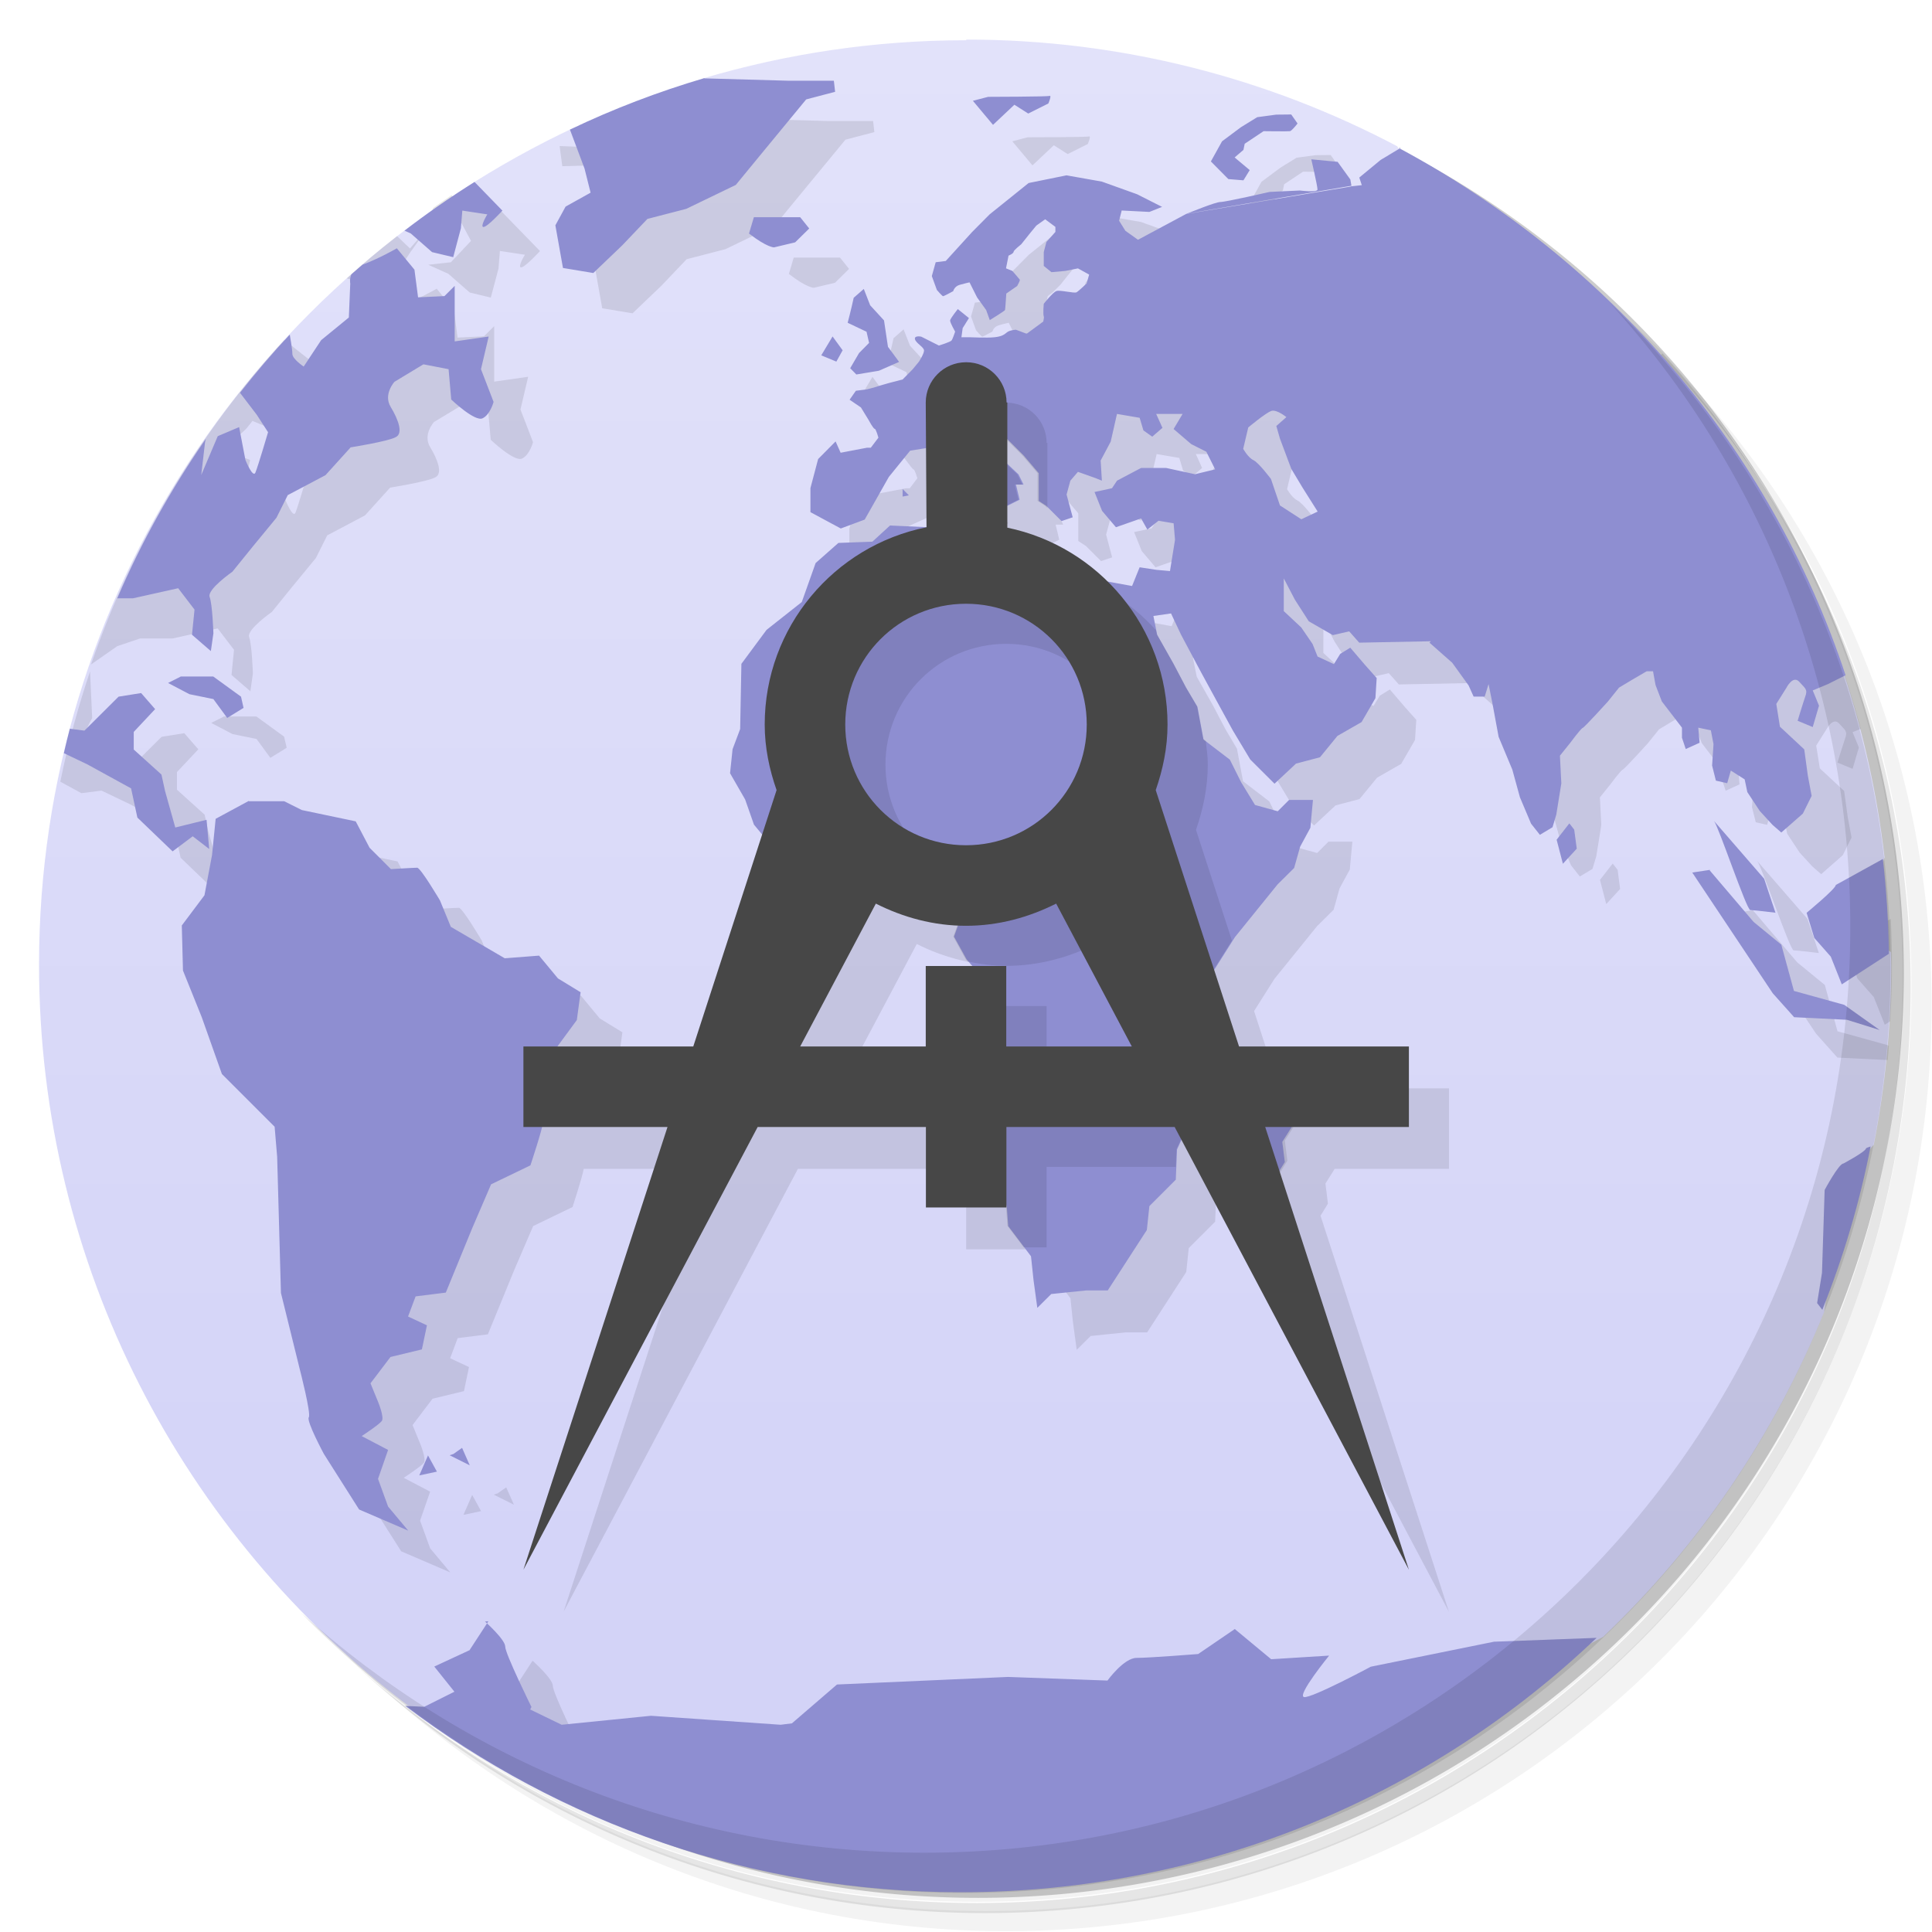 <svg version="1.1" viewBox="0 0 48 48" xmlns="http://www.w3.org/2000/svg">
 <defs>
  <linearGradient id="linearGradient3764" x1="1" x2="47" gradientTransform="matrix(0 -1 1 0 -1.5e-6 48)" gradientUnits="userSpaceOnUse">
   <stop style="stop-color:#d1d1f7" offset="0"/>
   <stop style="stop-color:#e2e2fa" offset="1"/>
  </linearGradient>
 </defs>
 <path d="m36.3 5c5.86 4.06 9.69 10.8 9.69 18.5 0 12.4-10.1 22.5-22.5 22.5-7.67 0-14.4-3.83-18.5-9.69 1.04 1.82 2.31 3.5 3.78 4.97 4.08 3.71 9.51 5.97 15.5 5.97 12.7 0 23-10.3 23-23 0-5.95-2.26-11.4-5.97-15.5-1.47-1.48-3.15-2.74-4.97-3.78zm4.97 3.78c3.85 4.11 6.22 9.64 6.22 15.7 0 12.7-10.3 23-23 23-6.08 0-11.6-2.36-15.7-6.22 4.16 4.14 9.88 6.72 16.2 6.72 12.7 0 23-10.3 23-23 0-6.34-2.58-12.1-6.72-16.2z" style="opacity:.05"/>
 <path d="m41.3 8.78c3.71 4.08 5.97 9.51 5.97 15.5 0 12.7-10.3 23-23 23-5.95 0-11.4-2.26-15.5-5.97 4.11 3.85 9.64 6.22 15.7 6.22 12.7 0 23-10.3 23-23 0-6.08-2.36-11.6-6.22-15.7z" style="opacity:.1"/>
 <path d="m31.2 2.38c8.62 3.15 14.8 11.4 14.8 21.1 0 12.4-10.1 22.5-22.5 22.5-9.71 0-18-6.14-21.1-14.8a23 23 0 0 0 44.9-7 23 23 0 0 0-16-21.9z" style="opacity:.2"/>
 <path d="m24 1c-2.27 0-4.46 0.334-6.53 0.947 1.53 1.05-1.25 2.02-3.2 1.22-7.83 3.67-13.3 11.6-13.3 20.8 0 7.5 3.6 14.2 9.16 18.4 5.84 2.63 21.8 2.63 29.7-1.7 2.37-2.25 4.25-5 5.49-8.07v-2e-3c0.234-1.6 0.667-3.59 1.23-4.15h2e-3c0.282-1.44 0.434-2.92 0.434-4.44 0-0.118-6e-3 -0.234-8e-3 -0.352h-2e-3c-0.992-0.649-0.556-1.18-0.154-2.35-0.185-1.58-0.527-3.1-1.01-4.57-1.83-0.738-7.82-7.73-11.1-13.1-3.2-1.69-6.85-2.65-10.7-2.65z" style="fill:url(#linearGradient3764)"/>
 <path d="m17.1 2.91-0.844 0.25-0.977 0.066-0.594 0.434-0.781-0.031 0.066 0.5 1.12-0.031 0.41 1.09 0.148 0.598-0.621 0.348-0.254 0.465 0.189 1.06 0.754 0.125 0.719-0.688 0.625-0.656 0.965-0.25 1.23-0.594 0.719-0.875 1.03-1.25 0.719-0.189-0.031-0.275h-1.12l-3.47-0.096zm9.96 0.48c-0.055 0.02-1.53 0.021-1.53 0.021l-0.379 0.1 0.5 0.598 0.531-0.5 0.344 0.219 0.5-0.25s0.09-0.212 0.031-0.188zm6 0.461-0.375 0.004-0.469 0.062-0.406 0.25-0.469 0.35-0.277 0.5 0.434 0.438 0.375 0.031 0.156-0.254-0.375-0.314 0.219-0.188 0.031-0.152 0.469-0.312s0.609 8e-3 0.656 0c0.051-0.012 0.189-0.191 0.189-0.191zm3.06 0.605-0.221 0.146-0.625 0.375-0.531 0.438 0.062 0.189-0.277 0.031v0.004l-4.08 0.68 0.018-0.012-1.22 0.654-0.312-0.223-0.156-0.25 0.064-0.254 0.688 0.035 0.316-0.125-0.621-0.314-0.875-0.314-0.879-0.156-0.941 0.191-0.969 0.779-0.436 0.439-0.654 0.719-0.25 0.031-0.096 0.344 0.125 0.344s0.133 0.156 0.156 0.156c0.02 0 0.25-0.125 0.25-0.125s0.027-0.117 0.156-0.156c0.133-0.039 0.25-0.062 0.25-0.062l0.188 0.375 0.225 0.312h0.469l0.031-0.41 0.271-0.188 0.066-0.156-0.189-0.219-0.154-0.062 0.062-0.316 0.125-0.094 0.191-0.189 0.219-0.275 0.156-0.189 0.219-0.156 0.254 0.189v0.125l-0.223 0.25-0.066 0.25v0.344l0.191 0.156-0.191 0.785-2.02 0.605 0.156-0.25-0.277-0.223s-0.184 0.23-0.191 0.281c-4e-3 0.055 0.125 0.277 0.125 0.277l-2.4 1.9s0.363 0.521 0.398 0.521c0.031 0 0.094 0.219 0.094 0.219l-0.189 0.25h-0.094l-0.656 0.125-0.125-0.281-0.434 0.438-0.191 0.723v0.598l1.95-0.879 0.529-0.652 0.426-0.068c-0.881 1.62-0.43 1.79 0.012 1.97l-4.09 7.66-1.71 5.24h-3.34l0.49-0.668 0.094-0.691-0.562-0.344-0.469-0.566-0.854 0.066-1.34-0.781-0.27-0.656s-0.48-0.812-0.566-0.812-0.65 0.035-0.65 0.035l-0.531-0.531-0.344-0.656-1.35-0.281-2.22 1.13s1.53 9.11 2.41 14c-0.066 0.09 0.375 0.91 0.375 0.91l0.875 1.38 1.22 0.525-0.5-0.598-0.25-0.689 0.25-0.719-0.656-0.344s0.434-0.285 0.5-0.375-0.09-0.469-0.09-0.469l-0.191-0.467 0.496-0.654 0.781-0.189 0.125-0.598-0.469-0.219 0.188-0.5 0.75-0.094 0.656-1.6 0.469-1.09 0.979-0.473s0.23-0.702 0.279-0.949h3.08l-3.58 11 5.82-11h4.18v2h1.99l0.035 0.465 0.566 0.75 0.062 0.594 0.094 0.688 0.346-0.344 0.875-0.09h0.529l0.971-1.5 0.062-0.594 0.656-0.656 0.031-0.75 0.117-0.258 5.66 10.7-3.19-9.84 0.184-0.299-0.062-0.5 0.23-0.365h2.84v-2h-4.22l-0.623-1.92 0.506-0.801 1.06-1.31 0.41-0.406 0.148-0.531 0.254-0.469 0.064-0.691h-0.594l-0.281 0.281-0.564-0.156-0.344-0.562-0.281-0.564-0.652-0.5-0.152-0.812-0.281-0.475-0.312-0.594-0.406-0.719-0.094-0.469 0.438-0.064 0.25 0.531 0.5 0.938 0.375 0.689 0.41 0.75 0.434 0.723 0.602 0.6 0.535-0.5 0.594-0.156 0.436-0.531 0.6-0.344 0.344-0.594 0.031-0.5-0.281-0.316-0.375-0.438-0.25 0.154-0.156 0.254-0.406-0.188-0.125-0.314-0.281-0.41-0.434-0.404v-0.814l0.277 0.531 0.344 0.535 0.598 0.344 0.406-0.094 0.25 0.281 1.79-0.035-0.035 0.035 0.566 0.5 0.406 0.562 0.125 0.277h0.273l0.098-0.311 0.094 0.467 0.156 0.844 0.34 0.812 0.188 0.689 0.277 0.654 0.219 0.277 0.314-0.188 0.094-0.314 0.125-0.775-0.035-0.688 0.254-0.316s0.266-0.359 0.314-0.375c0.043-0.012 0.621-0.65 0.621-0.65l0.281-0.35 0.312-0.188 0.375-0.219h0.156l0.062 0.344 0.156 0.406 0.5 0.65v0.25l0.094 0.281 0.344-0.156-0.033-0.375 0.312 0.066 0.066 0.344-0.035 0.531 0.094 0.375 0.281 0.064 0.09-0.314 0.344 0.219 0.066 0.316 0.309 0.469 0.316 0.344 0.219 0.191 0.535-0.469 0.219-0.441-0.094-0.5-0.09-0.656-0.604-0.562-0.09-0.566 0.25-0.396s0.16-0.32 0.316-0.156c0.148 0.168 0.223 0.188 0.152 0.375-0.063 0.184-0.189 0.598-0.189 0.598l0.375 0.156 0.156-0.531-0.156-0.379 0.203-0.084c-1.52-5.72-5.2-10.6-10.1-13.6zm-24.9 0.393c-0.154 0.103-0.305 0.21-0.457 0.316l-0.029 0.072 0.156 0.344 0.562-0.065 0.25 0.469-0.5 0.531-0.562 0.062 0.5 0.225 0.531 0.465 0.523 0.125 0.191-0.719 0.035-0.439 0.621 0.094s-0.191 0.314-0.094 0.314c0.098 0 0.469-0.406 0.469-0.406l-1.07-1.1s-0.434-0.344-0.562-0.25c-0.129 0.09-0.469 0.062-0.469 0.062zm22.3 0.113s0.154 0.664 0.154 0.75c0 0.082-0.439 0.025-0.439 0.025l-0.75 0.035s-1.09 0.25-1.22 0.25-0.762 0.262-0.812 0.281l-0.023 0.004-0.004 0.006 4.09-0.695-0.027-0.154-0.314-0.439zm-22.9 0.711-0.434 0.5-0.32-0.307c-0.43 0.335-0.85 0.682-1.25 1.05 0.371 0.093 0.862 0.293 0.949 0.232 0.129-0.094 0.625-0.875 0.625-0.875zm9.1 0.727-0.121 0.406c0.449 0.348 0.621 0.344 0.621 0.344l0.525-0.125 0.35-0.344-0.225-0.281zm-8.87 0.773s-0.432 0.25-0.85 0.406c-0.414 0.156-0.309 0.469-0.309 0.469l-0.035 0.844-0.688 0.562-0.436 0.656s-0.279-0.188-0.279-0.312-0.065-0.469-0.065-0.469l-0.719-0.562s-0.22-0.17-0.398-0.328c-2.12 2.3-3.77 5.05-4.81 8.07l0.652-0.455 0.566-0.191h0.809l1.12-0.25 0.406 0.531-0.062 0.625 0.469 0.406 0.062-0.441s-0.023-0.719-0.094-0.906c-0.063-0.188 0.566-0.625 0.566-0.625l0.496-0.613 0.598-0.727 0.281-0.562 0.938-0.496 0.625-0.691s0.934-0.148 1.12-0.254c0.191-0.09 0.066-0.434-0.125-0.75-0.191-0.313 0.094-0.625 0.094-0.625l0.719-0.434 0.625 0.121 0.066 0.754s0.59 0.563 0.781 0.465c0.188-0.09 0.27-0.406 0.27-0.406l-0.312-0.812 0.191-0.812-0.844 0.121v-1.38l-0.254 0.254-0.656 0.031-0.09-0.688zm11.6 1.01-0.25 0.219c-0.066 0.305-0.148 0.621-0.148 0.621l0.469 0.223 0.062 0.277-0.25 0.254-0.219 0.375 0.152 0.156 0.785-0.688-0.098-0.656-0.344-0.375zm-0.773 1.18-0.281 0.469 0.375 0.156 0.156-0.281zm-15.4 1.09 0.006 0.008 0.656 0.275 0.434 0.566 0.281 0.434s-0.25 0.844-0.312 1-0.25-0.312-0.25-0.312l-0.156-0.814-0.531 0.227-0.41 0.965 0.094-0.812 0.125-0.562-0.654-0.25 0.562-0.531zm26.4 0.758c0.137-0.043 0.375 0.152 0.375 0.152l-0.25 0.223 0.09 0.312 0.281 0.75-0.504 0.254s-0.303-0.406-0.436-0.469c-0.137-0.066-0.256-0.281-0.256-0.281l0.125-0.531s0.431-0.359 0.564-0.406zm-3.94 0.07 0.562 0.096 0.094 0.312 0.219 0.156 0.254-0.219-0.156-0.346h0.656l-0.223 0.375-0.188 0.967h-0.621l-0.598 0.316-0.125 0.188-0.434 0.094 0.188 0.469 0.344 0.406 0.625-0.219 0.156 0.277 0.277-0.219-0.059 1.22-0.41-0.062-0.188 0.465-0.594-0.107c-0.672-0.662-1.52-1.15-2.48-1.35v-0.084l0.037-0.029-0.037-0.035v-0.402l0.281-0.141-0.09-0.375h0.188l-0.125-0.254-0.254-0.238v-0.609l0.379 0.379 0.375 0.441v0.688l0.191 0.125 0.375 0.375 0.275-0.094-0.15-0.566 0.094-0.344 0.188-0.219 0.439 0.156 0.156 0.062-0.031-0.5 0.25-0.469zm-26.5 5.4c-0.299 0.89-0.549 1.8-0.738 2.74l0.523 0.285 0.5-0.064 0.719 0.344 1.09 0.598 0.156 0.725 0.875 0.84 0.5-0.375 0.41 0.316s-0.1-0.716-0.844-0.533l-0.254-0.906-0.09-0.41-0.688-0.621v-0.438l0.531-0.566-0.348-0.4-0.564 0.09-0.848 0.844-0.689-0.09s-0.313-0.531-0.379-0.656c-0.063-0.125 0.191-0.562 0.191-0.562zm3.32 1.12v0.004l-0.309 0.156 0.529 0.277 0.596 0.121 0.344 0.469 0.406-0.25-0.065-0.277-0.688-0.5zm38.1 3.59c0.113 0.129 0.813 2.22 0.906 2.22 0.09 0 0.625 0.066 0.625 0.066l-0.281-0.846zm-3.59 0.064-0.316 0.406 0.156 0.6 0.344-0.375-0.062-0.475zm3.49 1.16-0.438 0.066 2 3 0.531 0.594 1.25 0.061c0.012-0.116 0.017-0.233 0.027-0.35l-0.025-0.018-1.25-0.346-0.314-1.15-0.688-0.564-1.09-1.28zm3.42 0.213-0.297 0.162c0 0.094-0.727 0.691-0.727 0.691l0.191 0.625 0.41 0.465 0.273 0.688 0.135-0.088c0.027-0.453 0.043-0.906 0.043-1.37 0-0.394-0.01-0.788-0.029-1.18zm-24.2 0.625c0.615 0.31 1.3 0.503 2.02 0.537l-0.105 0.287 0.312 0.566 0.139 0.16h-1.13v2h-3.12zm-10.2 13.5-0.215 0.15-0.094 0.031 0.5 0.25zm-0.848 0.184 2e-3 0.004 2e-3 -0.004zm2e-3 0.004-0.217 0.496 0.438-0.094zm1.5 4.12-0.469 0.719-0.875 0.406 0.5 0.625 2 0.373s-0.652-1.32-0.652-1.5c0-0.176-0.5-0.621-0.5-0.621z" style="opacity:.1"/>
 <path d="m17.5 1.94c-1.15 0.34-2.27 0.767-3.34 1.28l0.363 0.969 0.15 0.598-0.621 0.346-0.254 0.465 0.189 1.06 0.754 0.125 0.719-0.688 0.625-0.656 0.965-0.25 1.23-0.594 0.719-0.875 1.03-1.25 0.719-0.189-0.031-0.275h-1.12l-2.1-0.059zm8.58 0.443c-0.055 0.02-1.53 0.023-1.53 0.023l-0.379 0.098 0.5 0.598 0.531-0.5 0.344 0.219 0.5-0.25s0.09-0.211 0.031-0.188zm6 0.461-0.375 4e-3 -0.469 0.063-0.406 0.25-0.469 0.35-0.277 0.5 0.434 0.438 0.375 0.031 0.156-0.254-0.375-0.314 0.219-0.188 0.031-0.152 0.469-0.313s0.609 8e-3 0.656 0c0.051-0.012 0.188-0.191 0.188-0.191l-0.156-0.223zm2.72 0.83-0.498 0.299-0.531 0.438 0.063 0.189-0.277 0.031v4e-3l-4.08 0.68 0.016-0.012-1.22 0.654-0.313-0.223-0.156-0.25 0.064-0.254 0.688 0.035 0.316-0.125-0.621-0.314-0.875-0.314-0.879-0.156-0.941 0.191-0.969 0.779-0.436 0.439-0.654 0.719-0.25 0.031-0.096 0.344 0.125 0.344s0.133 0.156 0.156 0.156c0.02 0 0.25-0.125 0.25-0.125s0.027-0.117 0.156-0.156c0.133-0.039 0.25-0.063 0.25-0.063l0.188 0.375 0.225 0.313 0.09 0.25s0.363-0.223 0.379-0.25c8e-3 -0.031 0.031-0.41 0.031-0.41l0.271-0.188s0.074-0.133 0.066-0.156c-0.012-0.02-0.188-0.219-0.188-0.219l-0.156-0.063 0.063-0.316s0.125-0.051 0.125-0.094c0-0.039 0.191-0.189 0.191-0.189l0.219-0.275 0.156-0.189 0.219-0.156 0.254 0.189v0.125l-0.223 0.25-0.066 0.25v0.344l0.191 0.156 0.344-0.031 0.314-0.063 0.279 0.154-0.064 0.221s-0.195 0.188-0.25 0.219c-0.059 0.031-0.41-0.063-0.5-0.031-0.09 0.031-0.314 0.316-0.314 0.316s-0.023 0.249 0 0.313c0.012 0.023-4e-3 0.071-0.012 0.129l-0.025 0.018-0.379 0.279h-0.025l-0.25-0.094s-0.158 8e-3 -0.225 0.066c-0.063 0.051-0.12 0.102-0.313 0.121-0.191 0.02-0.563 0-0.598 0h-0.219l0.031-0.227 0.156-0.25-0.277-0.223s-0.184 0.23-0.191 0.281c-4e-3 0.055 0.125 0.279 0.125 0.279s-0.059 0.182-0.09 0.221c-0.035 0.039-0.313 0.125-0.313 0.125l-0.439-0.221s-0.18-0.038-0.156 0.064c0.027 0.102 0.225 0.195 0.225 0.281 0 0.082-0.125 0.275-0.125 0.275l-0.156 0.189-0.25 0.254-0.344 0.09s-0.251 0.07-0.314 0.094c-0.066 0.023-0.254 0.066-0.254 0.066l-0.25 0.031-0.156 0.223 0.281 0.191 0.189 0.309s0.119 0.223 0.154 0.223c0.031 0 0.092 0.219 0.092 0.219l-0.189 0.25h-0.094l-0.656 0.125-0.125-0.281-0.434 0.438-0.191 0.721v0.598l0.754 0.406 0.594-0.221 0.6-1.06 0.529-0.652 0.967-0.156 0.219-0.188 1.1 1.28 0.121 0.438 0.313-0.156-0.09-0.375h0.188l-0.125-0.254-1.06-1 0.094-0.188 0.344-0.031 0.75 0.75 0.375 0.441v0.688l0.191 0.125 0.375 0.375 0.277-0.094-0.152-0.566 0.094-0.344 0.188-0.219 0.439 0.156 0.156 0.063-0.031-0.5 0.25-0.469 0.156-0.689 0.563 0.096 0.094 0.313 0.219 0.156 0.254-0.219-0.156-0.346h0.656l-0.223 0.375 0.438 0.375 0.375 0.189 0.219 0.438-0.5 0.121-0.719-0.156h-0.621l-0.598 0.316-0.125 0.188-0.434 0.094 0.188 0.469 0.344 0.406 0.625-0.219 0.156 0.277 0.277-0.219 0.375 0.063 0.035 0.41-0.125 0.777-0.344-0.031-0.41-0.063-0.188 0.465-1.38-0.25-0.25-0.316-0.316 0.281-0.344 0.469-0.875-0.5-0.875-0.527v-0.941l-0.564 0.031-0.029 0.313-1.38-0.063-0.439 0.402-0.844 0.031-0.566 0.5-0.344 0.969-0.875 0.691-0.625 0.844-0.031 1.62-0.188 0.5-0.063 0.598 0.375 0.652 0.219 0.625 0.754 0.906 0.434 0.375 0.441 0.094 0.09-0.375h1.56l0.41-0.188 0.5 0.063 0.152 0.313 0.527 0.031 0.348 0.25v0.531l-0.121 0.438-0.125 0.344 0.313 0.566 0.406 0.469 0.189 1.19 0.029 0.777-0.275 0.656-0.031 0.625 0.219 1.16 0.191 0.188 0.271 1.09 0.035 0.471 0.566 0.75 0.063 0.594 0.094 0.688 0.346-0.344 0.875-0.09h0.529l0.971-1.5 0.063-0.594 0.656-0.656 0.031-0.75 0.344-0.754 0.813-0.777v-0.875l-0.191-0.813-0.121-1.12 0.594-0.939 1.06-1.31 0.41-0.406 0.15-0.531 0.254-0.469 0.064-0.691h-0.594l-0.281 0.281-0.564-0.156-0.344-0.563-0.281-0.563-0.654-0.5-0.152-0.813-0.281-0.475-0.313-0.594-0.406-0.719-0.094-0.469 0.438-0.063 0.25 0.531 0.5 0.938 0.375 0.688 0.41 0.75 0.434 0.723 0.602 0.6 0.535-0.5 0.594-0.156 0.434-0.531 0.6-0.344 0.344-0.594 0.031-0.5-0.281-0.316-0.375-0.438-0.25 0.154-0.156 0.254-0.406-0.188-0.125-0.313-0.281-0.41-0.434-0.406v-0.813l0.277 0.531 0.344 0.535 0.598 0.344 0.406-0.094 0.25 0.281 1.78-0.035-0.035 0.035 0.566 0.5 0.406 0.563 0.125 0.277h0.275l0.096-0.311 0.094 0.467 0.156 0.844 0.34 0.813 0.189 0.688 0.277 0.656 0.219 0.277 0.314-0.188 0.094-0.314 0.125-0.775-0.035-0.689 0.254-0.316s0.265-0.359 0.313-0.375c0.043-0.012 0.621-0.65 0.621-0.65l0.281-0.35 0.313-0.188 0.375-0.219h0.156l0.063 0.344 0.156 0.406 0.5 0.652v0.25l0.094 0.281 0.344-0.156-0.033-0.375 0.313 0.066 0.066 0.344-0.035 0.531 0.094 0.375 0.281 0.064 0.09-0.314 0.344 0.219 0.066 0.316 0.309 0.469 0.316 0.344 0.219 0.191 0.535-0.469 0.219-0.441-0.094-0.5-0.09-0.656-0.604-0.563-0.09-0.566 0.25-0.398s0.16-0.32 0.316-0.156c0.148 0.168 0.223 0.188 0.152 0.375-0.063 0.184-0.188 0.598-0.188 0.598l0.375 0.156 0.156-0.531-0.156-0.379 0.375-0.156 0.441-0.221c-1.87-5.66-5.88-10.3-11.1-13.1zm-5.31 1.63-4e-3 6e-3 4.09-0.695-0.027-0.156-0.316-0.438-0.654-0.063s0.154 0.664 0.154 0.75c0 0.082-0.438 0.025-0.438 0.025l-0.75 0.035s-1.09 0.25-1.22 0.25-0.762 0.262-0.813 0.281l-0.023 4e-3zm-17.7-0.783c-0.6 0.377-1.18 0.78-1.74 1.21l0.154 0.068 0.531 0.465 0.525 0.125 0.191-0.719 0.035-0.438 0.621 0.094s-0.191 0.313-0.094 0.313c0.098 0 0.469-0.406 0.469-0.406l-0.691-0.711zm6.94 0.875-0.121 0.406c0.449 0.348 0.621 0.344 0.621 0.344l0.525-0.125 0.35-0.344-0.225-0.281h-1.15zm-8.87 0.773s-0.432 0.25-0.85 0.406c-2e-3 2e-3 -4e-3 2e-3 -6e-3 4e-3 -0.091 0.079-0.183 0.156-0.273 0.236-0.053 0.12-0.029 0.229-0.029 0.229l-0.035 0.844-0.688 0.563-0.434 0.656s-0.281-0.188-0.281-0.313-0.063-0.469-0.063-0.469l-8e-3 -6e-3c-0.43 0.462-0.841 0.942-1.23 1.44l0.416 0.545 0.281 0.434s-0.249 0.844-0.313 1c-0.063 0.156-0.25-0.313-0.25-0.313l-0.156-0.814-0.531 0.225-0.41 0.965 0.094-0.811 0.02-0.086c-0.858 1.24-1.6 2.56-2.2 3.96h0.393l1.12-0.25 0.406 0.531-0.063 0.625 0.469 0.406 0.063-0.441s-0.023-0.719-0.094-0.906c-0.063-0.188 0.566-0.625 0.566-0.625l0.496-0.613 0.598-0.727 0.281-0.563 0.938-0.496 0.625-0.691s0.934-0.148 1.12-0.254c0.191-0.09 0.066-0.434-0.125-0.75-0.191-0.313 0.094-0.625 0.094-0.625l0.719-0.434 0.625 0.121 0.066 0.754s0.59 0.563 0.781 0.465c0.188-0.09 0.271-0.406 0.271-0.406l-0.313-0.813 0.191-0.811-0.844 0.121v-1.38l-0.254 0.254-0.656 0.031-0.09-0.688-0.438-0.531zm11.6 1.01-0.25 0.219c-0.066 0.305-0.15 0.621-0.15 0.621l0.469 0.223 0.063 0.277-0.25 0.254-0.219 0.375 0.152 0.156 0.563-0.094 0.5-0.219-0.277-0.375-0.098-0.656-0.344-0.375-0.158-0.406zm-0.775 1.18-0.281 0.469 0.375 0.156 0.156-0.281-0.25-0.344zm10.9 1.85c0.137-0.043 0.375 0.154 0.375 0.154l-0.25 0.221 0.09 0.313 0.281 0.75 0.281 0.469 0.375 0.594-0.406 0.191-0.531-0.344-0.223-0.656s-0.303-0.406-0.436-0.469c-0.137-0.066-0.254-0.281-0.254-0.281l0.125-0.531s0.431-0.359 0.564-0.406l8e-3 -4e-3zm-7.91 1.19-0.375 0.719 0.281 0.281 0.25-0.223 0.031-0.309-0.188-0.469zm-1.25 0.75v0.188l0.156-0.031-0.156-0.156zm2.16 0.469-0.188 0.064 0.309 0.531 0.281-0.221-0.402-0.375zm-20.1 4.19v4e-3l-0.309 0.156 0.531 0.279 0.594 0.121 0.344 0.469 0.406-0.25-0.063-0.279-0.689-0.5h-0.814zm-0.975 0.41-0.564 0.09-0.848 0.844-0.363-0.047c-0.053 0.201-0.101 0.404-0.148 0.607l0.58 0.277 1.09 0.598 0.156 0.725 0.875 0.84 0.5-0.375 0.41 0.316-0.066-0.725-0.777 0.191-0.254-0.906-0.09-0.41-0.688-0.621v-0.438l0.531-0.566-0.348-0.4zm2.67 2.68-6e-3 4e-3 -0.816 0.441-0.09 0.9-0.188 1-0.563 0.75 0.029 1.12 0.467 1.16 0.5 1.41 1.31 1.31 0.063 0.75 0.094 3.38 0.469 1.9s0.285 1.1 0.223 1.19c-0.066 0.09 0.375 0.91 0.375 0.91l0.875 1.38 1.22 0.525-0.5-0.598-0.25-0.688 0.25-0.719-0.656-0.344s0.434-0.285 0.5-0.375-0.09-0.469-0.09-0.469l-0.191-0.467 0.496-0.654 0.781-0.189 0.125-0.598-0.469-0.219 0.188-0.5 0.75-0.094 0.656-1.6 0.469-1.09 0.977-0.471s0.309-0.928 0.309-1.06c0-0.129 0.094-1.53 0.094-1.53l0.75-1.02 0.094-0.691-0.563-0.344-0.469-0.566-0.852 0.066-1.34-0.781-0.27-0.656s-0.48-0.813-0.566-0.813-0.652 0.035-0.652 0.035l-0.531-0.531-0.344-0.656-1.34-0.281-0.438-0.219h-0.875zm36.4 0.492c0.113 0.129 0.813 2.22 0.906 2.22 0.09 0 0.625 0.066 0.625 0.066l-0.281-0.844-1.25-1.44zm-3.59 0.066-0.316 0.406 0.156 0.598 0.344-0.375-0.063-0.473-0.121-0.156zm7.79 0.885-1.17 0.646c0 0.094-0.725 0.691-0.725 0.691l0.191 0.625 0.41 0.465 0.273 0.688 1.17-0.76c-0.01-0.796-0.061-1.58-0.15-2.36zm-4.3 0.271-0.436 0.066 2 3 0.531 0.594 1.31 0.064 0.814 0.254-0.879-0.625-1.25-0.346-0.314-1.15-0.688-0.564-1.09-1.28 6e-3 -8e-3zm-10.5 4.88v0.439c-0.02 0.066-0.406 0.375-0.406 0.375l-0.469 0.219-0.344 0.281 0.254 0.344 0.156 0.156-0.41 0.344v0.563l0.156 0.594 0.344 0.094 0.41-0.625 0.25-0.406-0.063-0.5 0.375-0.594 0.125-0.281v-0.563l-0.096-0.438-0.283-2e-3zm14.5 1.99c-0.05 0.017-0.115 0.036-0.119 0.051-0.02 0.086-0.563 0.375-0.563 0.375-0.113 0-0.465 0.656-0.465 0.656l-0.066 2.06-0.121 0.75 0.129 0.168c0.52-1.3 0.928-2.66 1.2-4.06zm-35 7.49-0.215 0.152-0.094 0.031 0.5 0.25-0.191-0.434zm-0.848 0.184 2e-3 4e-3 2e-3 -4e-3h-4e-3zm2e-3 4e-3 -0.217 0.496 0.438-0.094-0.221-0.402zm1.5 4.12-0.469 0.719-0.875 0.406 0.5 0.625-0.75 0.375-0.473-0.023c3.85 2.91 8.64 4.63 13.8 4.63 6.14 0 11.7-2.41 15.8-6.32l-2.55 0.096-3.06 0.621s-1.48 0.793-1.66 0.754c-0.18-0.043 0.625-1.03 0.625-1.03l-1.44 0.09-0.904-0.75-0.91 0.621s-1.22 0.096-1.53 0.096c-0.316 0-0.723 0.563-0.723 0.563l-2.47-0.09-4.25 0.188-1.12 0.965-0.281 0.035-3.22-0.223-2.22 0.223-0.781-0.379 0.031-0.063s-0.652-1.32-0.652-1.5c0-0.176-0.5-0.621-0.5-0.621l-2e-3 -2e-3z" style="fill:#8e8ed1"/>
 <path d="m25 10c-0.551 0-1 0.449-1 1v0.121l0.867 1.01 0.121 0.438 0.312-0.156-0.09-0.375h0.188l-0.125-0.254-1.06-1 0.094-0.188 0.344-0.031 0.75 0.75 0.375 0.441v0.688l0.191 0.125 0.055 0.055v-1.62h-0.019c0-0.551-0.449-1-1-1zm-0.354 2.62-0.188 0.064 0.309 0.531 0.281-0.221zm-0.59 0.156-0.045 2e-3 0.008 1.32c-2.29 0.456-4.02 2.48-4.02 4.9 0.232 2.06 1.99 2.49 1.99 2.49l1.82 1.44-0.125 0.344 0.312 0.566 0.043 0.049c0.311 0.065 0.631 0.109 0.963 0.109 0.808 0 1.56-0.21 2.24-0.551l1.88 3.55h-3.12v-2h-1.49l0.213 3.9 0.27 1.09 0.035 0.471 0.404 0.535h0.568v-2h3.21l0.018-0.438 0.344-0.754 0.812-0.777-0.312-2.81 0.533-0.844-0.893-2.75c0.177-0.512 0.293-1.05 0.293-1.63 0-0.199-0.028-0.389-0.051-0.582l-0.064-0.049-0.152-0.812-0.281-0.477-0.312-0.594-0.406-0.719-0.019-0.096c-0.645-0.718-1.49-1.24-2.45-1.49l-0.109 0.096-0.344 0.469-0.875-0.5-0.875-0.525zm0.943 3.22c1.66 0 3 1.34 3 3s-1.34 3-3 3c-1.66 0-3-1.34-3-3s1.34-3 3-3zm6.17 11.5-0.189 2.28 0.754-0.531 0.25-0.406-0.062-0.5 0.375-0.594z" style="opacity:.1"/>
 <path d="m40 7.53c3.71 4.08 5.97 9.51 5.97 15.5 0 12.7-10.3 23-23 23-5.95 0-11.4-2.26-15.5-5.97 4.18 4.29 10 6.97 16.5 6.97 12.7 0 23-10.3 23-23 0-6.46-2.68-12.3-6.97-16.5z" style="opacity:.1"/>
 <path d="m24 9c-0.551 0-1 0.449-1 1l0.019 3.1c-2.29 0.456-4.02 2.48-4.02 4.9 0 0.575 0.116 1.12 0.295 1.63l-2.07 6.37h-4.22v2h3.58l-3.58 11 5.82-11h4.18v2h2v-2h4.18l5.82 11-3.57-11h3.57v-2h-4.22l-2.07-6.37c0.177-0.512 0.293-1.05 0.293-1.63 0-2.41-1.71-4.42-3.98-4.89v-3.11h-0.019c0-0.551-0.449-1-1-1zm0 6c1.66 0 3 1.34 3 3s-1.34 3-3 3c-1.66 0-3-1.34-3-3s1.34-3 3-3zm-2.24 7.45c0.676 0.341 1.43 0.551 2.24 0.551 0.808 0 1.56-0.21 2.24-0.551l1.88 3.55h-3.12v-2h-2v2h-3.12l1.88-3.55z" style="fill:#474747"/>
</svg>
